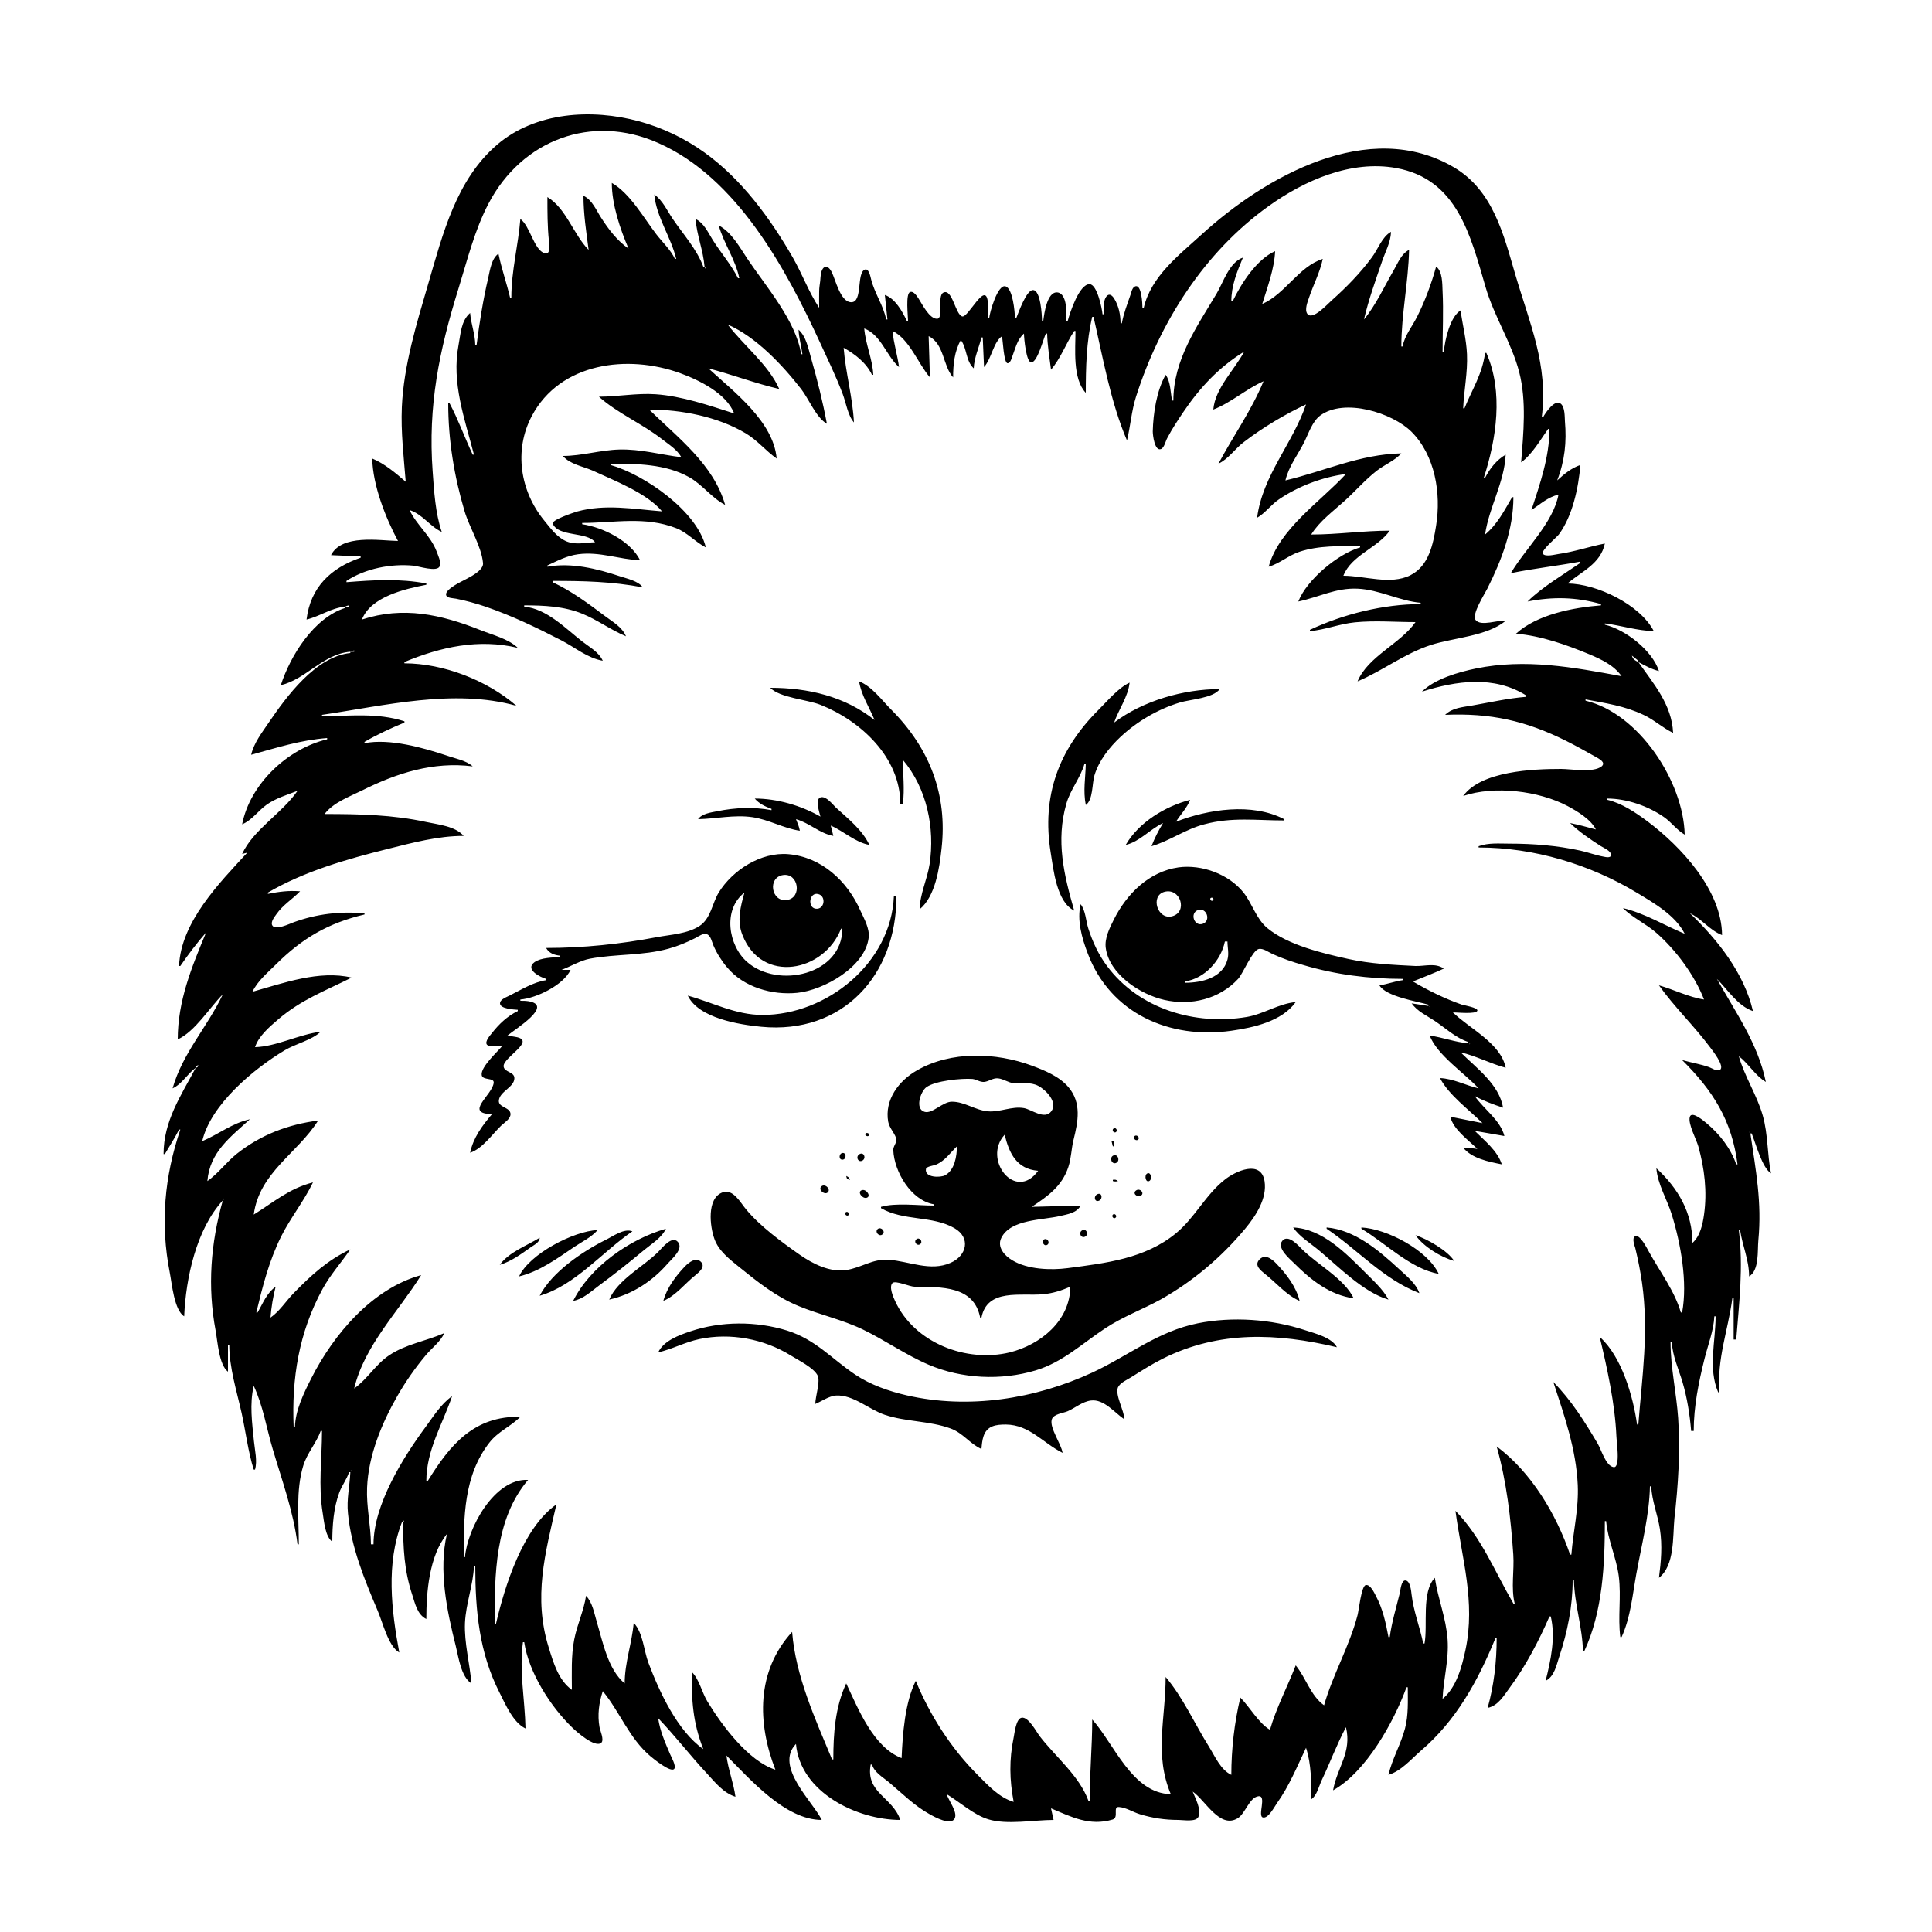 <?xml version="1.0" encoding="UTF-8"?>
<svg xmlns="http://www.w3.org/2000/svg" xmlns:xlink="http://www.w3.org/1999/xlink" width="1500pt" height="1500pt" viewBox="0 0 1500 1500" version="1.1">
<g id="surface1">
<path style=" stroke:none;fill-rule:nonzero;fill:rgb(0%,0%,0%);fill-opacity:1;" d="M 315 374 C 307 367.141 298.703 360.062 289 356 C 289.43 376.73 299.344 402 309 420 C 294.34 419.699 265.387 414.594 257 431 L 280 432 L 280 433 C 256.629 441 241 456.168 238 481 C 248.406 478.527 257 472 268 471 L 268 472 C 243.625 479.719 225.492 509.012 218 532 C 237.742 527.309 250.895 507.723 272 506 L 272 507 C 245.215 509.684 222.465 540.719 208.656 561 C 203.281 569 197.246 576.539 195 586 C 215.266 580.469 232.816 574.672 254 573 L 254 574 C 223 581.336 194 609 188 640 C 195.727 636.73 200.316 629.57 207 624.789 C 214 619.77 223 617.098 231 614 C 219 631.438 196.668 644.078 188 663 L 192 662 C 170.344 685.512 140.496 715.695 139 750 L 140 750 C 146.176 741 152.777 732.27 160 724 C 148.738 751.047 138 777.125 138 807 C 151.688 800.617 162.387 782.613 173 772 C 161 797.434 141.824 817.434 134 845 C 141.508 841.496 145.41 833.738 152 829 C 140.441 850.719 127 870.43 127 896 L 128 896 C 131.688 889.746 135.785 883.488 139 877 L 140 877 C 127.684 913.402 124.355 950.012 131.805 988 C 133.484 996.559 135.227 1017.246 143 1022 C 144.277 992.262 152.445 954.383 173 932 C 163.566 965.238 161 999 167.391 1033 C 168.93 1041.234 170 1059.781 177 1065 L 177 1044 L 178 1044 C 178 1062 183.719 1079.641 187.574 1097 C 190.77 1111.391 192.578 1127.012 197 1141 L 198 1141 C 199.93 1134.281 197.859 1126 197.168 1119 C 195.75 1104.801 193.648 1090.07 197 1076 C 204.242 1091.484 206.887 1108.707 211.723 1125 C 219 1149.621 227.758 1173.379 231 1199 L 232 1199 C 232 1179 229.566 1157.391 235.438 1138 C 238.406 1128.199 245.527 1120.484 249 1111 L 250 1111 C 249.984 1132.652 247 1153.363 250.59 1175 C 251.621 1181.414 252.531 1193 258 1197 C 258 1184.547 259 1170.793 263.348 1159 C 265.363 1153.367 269.199 1148.688 271 1143 L 272 1143 C 271.539 1153.766 269 1164.109 270.172 1175 C 272.672 1201.273 282.836 1226 293 1250 C 297 1259 301.309 1278.066 310 1283 C 303.848 1250 299.641 1214.043 312 1182 L 313 1182 C 312.945 1201.449 313.797 1219.199 320 1238 C 322.297 1245 323.941 1253.527 331 1257 C 331 1236.117 333.188 1208 347 1191 C 340.34 1219 347 1250.766 353.871 1278 C 356 1286.559 358 1302 366 1307 C 364.77 1291.434 360.359 1275.672 361 1260 C 361.688 1245.07 367.359 1230.715 368 1216 L 369 1216 C 369 1250.129 372 1283.102 387.758 1314 C 392.422 1323.176 398.332 1337.395 408 1342 C 407.535 1319.453 403 1297.695 406 1275 L 407 1275 C 410.457 1298.398 427.426 1325 444 1341 C 446.965 1344 462.195 1357.633 466.934 1353 C 469.176 1350.707 465.93 1343.617 465.465 1341 C 463.762 1331.449 465 1322.129 468 1313 C 481.355 1329.254 488.395 1349.504 505 1363.562 C 506.938 1365.199 521.277 1377 523.594 1373.184 C 525 1370.809 521.234 1364.234 520.281 1362 C 516.457 1353.039 512.309 1343.723 511 1334 C 524.211 1347.801 535.891 1363.02 548.91 1377 C 555.359 1384 561.648 1392.016 571 1395 C 569.543 1384.188 565.387 1374 564 1363 C 582.426 1381.438 609.738 1413 638 1413 C 631.289 1399 601 1371.445 618 1354 C 621.32 1391.812 665.773 1413 699 1413 C 693 1395.133 671.906 1392.051 676 1370 L 677 1370 C 679 1376.195 685 1379.504 690 1383.59 C 700.312 1392.289 710 1402.105 722 1408.688 C 725.527 1410.637 738.637 1418 741.352 1411.566 C 743.465 1406.641 736.383 1397.801 735 1393 C 745 1399 756 1409.082 767.285 1412.504 C 781.652 1417 802.945 1413 818 1413 L 816 1404 C 831.715 1410.578 845.863 1418.055 863.852 1412.684 C 869 1411.137 863.477 1402.262 869 1403 C 874.395 1403.43 879.879 1407.027 885 1408.562 C 895 1411.602 904.445 1413 915 1413 C 918.715 1413 928.418 1414.758 930.395 1410.684 C 933 1405.027 928 1396.184 926 1391 C 935.883 1397.75 946.98 1420.098 960.91 1411.723 C 966.797 1408.184 969.926 1395.727 976.855 1394.633 C 983.938 1393.516 976 1410.215 980.602 1411.078 C 984.754 1412 989.492 1402.703 991.422 1400 C 1000.918 1386.688 1007 1371.695 1014 1357 C 1018.273 1370.363 1018 1383.121 1018 1397 C 1022.516 1394 1023.961 1386.824 1026.254 1382 C 1032.68 1368.484 1037.969 1354.191 1045 1341 C 1049.715 1360.566 1038.199 1372.047 1035 1390 C 1060.645 1375.707 1082.172 1337.004 1092 1310 L 1093 1310 C 1093 1320.695 1093.586 1331.551 1090.844 1342 C 1087.602 1354.348 1080.887 1365.527 1078 1378 C 1087.734 1375.109 1095.457 1366 1103 1359.422 C 1130.516 1336 1147.438 1305.059 1161 1272 L 1162 1272 C 1162 1290.086 1159.906 1308.539 1155 1326 C 1163.215 1324.344 1167.684 1316.312 1172.371 1310 C 1184.383 1293.82 1195 1273.504 1203 1255 L 1204 1255 C 1207.871 1271.211 1204 1289.113 1200 1305 C 1206.875 1301.609 1208.41 1292.785 1210.668 1286 C 1216.965 1267.031 1221 1247.02 1221 1227 L 1222 1227 C 1222.379 1245.348 1228.617 1263.461 1229 1282 L 1230 1282 C 1244.371 1251.266 1246 1214.332 1246 1181 L 1247 1181 C 1248.266 1195.496 1255 1209.434 1256.844 1224 C 1258.809 1239.781 1256 1255.297 1258 1271 L 1259 1271 C 1266 1255.73 1267.465 1238.402 1270.426 1222 C 1274.445 1199.711 1280.531 1176.727 1281 1154 L 1282 1154 C 1282.484 1165.113 1287 1176 1288.727 1187 C 1290.738 1200.039 1289.672 1212.059 1288 1225 C 1300.332 1215.453 1298.66 1193.062 1300 1179 C 1302.91 1153.371 1304.68 1126.816 1302.91 1101 C 1301.566 1081.402 1297 1061.641 1297 1042 L 1298 1042 C 1298.461 1052.551 1303.285 1063 1306.277 1073 C 1309.848 1085 1312 1098.555 1313 1111 L 1315 1111 C 1315 1092.078 1318.797 1073.305 1323.371 1055 C 1326 1044.316 1330.52 1033.027 1331 1022 L 1332 1022 C 1331.996 1041.32 1326 1062.465 1334 1081 L 1335 1081 C 1332.926 1054.734 1341.574 1033.41 1345 1008 L 1346 1008 L 1346 1040 L 1348 1040 C 1350.27 1011.223 1353.652 984 1350 955 L 1351 955 C 1352.824 967.344 1357.992 978.207 1358 991 C 1366 986.312 1364.391 971.145 1365.172 963 C 1367.992 933.453 1363.25 909 1359 880 L 1360 880 C 1363.262 888 1368 906.438 1375 911 C 1372 896.02 1372.789 880.777 1368.574 866 C 1364 850 1354.559 836 1350 820 C 1357.531 825.738 1362.992 835.367 1371 840 C 1364.824 810.09 1347.547 786.125 1333 760 C 1341.414 768.418 1349.285 781.113 1361 785 C 1354 755.215 1333.453 729.531 1312 709 C 1321.215 713.379 1327.492 722.344 1337 726 C 1336.711 691.031 1305 657.09 1279 637.629 C 1269.852 630.824 1259.227 623.664 1248 621 L 1248 620 C 1263 620.043 1279.668 625.781 1292 634.441 C 1297.715 638.449 1302 644.578 1308 648 C 1307 606.621 1272.32 553.816 1231 544 L 1231 543 C 1246.832 546 1261.168 548 1276 555 C 1284.191 558.766 1290.844 565.141 1299 569 C 1298 547.02 1283.91 531 1272 514 C 1277.234 516.754 1282.199 519.621 1288 521 C 1282.879 505 1262 488.82 1246 485 L 1246 484 C 1258.621 485.594 1271.277 489.738 1284 490 C 1273.277 469.328 1239.711 453.188 1217 453 C 1228.191 443.461 1242.691 437.766 1246 422 C 1233.906 424.348 1222.234 428.426 1210 430.129 C 1207.355 430.5 1199.941 432.566 1197.922 430 C 1196 427.512 1208.539 417.281 1210.238 415 C 1220.93 400.629 1225.562 378.613 1227 361 C 1219.938 363.449 1214.449 368 1209 373 C 1214.914 357.648 1216.391 343.254 1215 327 C 1214.781 323.23 1215 316.492 1212 313.648 C 1207.422 309.172 1199.727 320.672 1198 324 L 1197 324 C 1202.184 283.195 1187.641 251.344 1176.426 213 C 1167.262 181.668 1159.176 148 1129 130.016 C 1062.91 91 981.941 137.344 933 182 C 915.445 198.02 893.652 214.574 888 239 L 887 239 C 886.977 236.316 886.426 220.371 881.312 222.348 C 879 223.211 878.34 227.016 877.668 229 C 875.266 236.086 872.266 243.648 871 251 L 870 251 C 869.945 244.391 868.66 237.809 865.199 232.059 C 860.75 224.664 857 231.547 857 237 C 856.953 239.328 857 241.668 857 244 L 856 244 C 855.598 239.383 851.77 220.637 845.895 220.637 C 837.875 220.637 830.73 242.676 829 249 L 828 249 C 828 243.676 828.809 228 820.961 227.035 C 812.922 226.211 810.695 243.613 810 249 L 809 249 C 808.965 244.762 808 225.207 801.973 225.207 C 796.77 225.207 790.75 242.797 789 247 L 788 247 C 787.898 242.02 786.379 224.195 780.742 222.348 C 774.613 220.336 768.383 242.641 768 247 L 767 247 L 767 239 C 766.996 237.348 767 235.652 766.891 234.004 C 765 218.07 751.66 247.02 747 245.652 C 741.676 244.004 739.406 223.805 732.43 227.176 C 727.328 229.641 733 247.605 727.426 247.504 C 721.492 247.391 716 236.188 713.305 232.004 C 712 230.141 709.48 225.734 706.59 226.75 C 702.961 228.031 705 245.508 705 249 L 704 249 C 700.512 241.629 695 231.758 687 229 L 689 248 L 688 248 C 686 237.402 679 227.609 676.371 217 C 675.898 215.191 674.605 208.004 671.406 209.348 C 664.875 212.086 669.977 234.789 660.895 234.652 C 652.371 234.527 648.68 216.809 645.621 211.02 C 642.246 204.629 638.285 206.645 637.301 213 C 637 214.656 637 216.336 636.836 218 C 636.547 220.684 636 223.297 636 226 C 635.91 230.328 636 234.672 636 239 C 627.918 226.742 622.852 212.723 615.574 200 C 598 169.438 575.828 139.156 547 118.43 C 531.586 107.344 514.309 99.102 496 94.152 C 459.543 84.289 415.777 86.812 386 112.301 C 354.238 139.488 343.82 181.516 332.574 220 C 323.523 251 313.461 283.531 312 316 C 311.176 335.691 313.461 354.516 315 374 M 663 328 C 662 308.465 656.535 289.473 655 270 C 663.91 275 672.539 281.621 677 291 L 678 291 C 677.469 278.797 671.969 267.238 671 255 C 684.258 260.137 688 276.129 698 285 C 696.805 275.602 693.75 266.426 693 257 C 705.992 263.109 712.832 282.402 722 293 L 721 261 C 733.254 267 731.918 284 740 293 C 740 283.145 741 272.723 746 264 C 750.984 270.688 749.605 280 756 286 C 756.367 277.598 760 270.094 762 262 L 763 262 L 764 285 C 769.84 278.492 771.219 265.629 778 261 C 778.543 264 779.355 282 782.289 282 C 784.605 282 785.605 277.617 786.215 276 C 788.5 270 789.891 263.379 795 259 C 795 262.129 796.711 282.234 801 281.367 C 805.691 280.422 810 263.168 812 259 L 813 259 C 813.191 268.254 814.84 277.816 816 287 C 823.703 278 827.523 266.82 834 257 L 835 257 C 835 270.828 832.59 294.027 843 305 C 843 285.59 843.434 265 848 246 L 849 246 C 856.242 277.301 862.273 312.426 875 342 C 877.695 330.68 878.445 319.258 882 308 C 900.469 250.039 935.203 195.539 985 160 C 1012.891 140 1049 124.121 1084 130.465 C 1131.547 139.094 1141.746 183.117 1153.426 223 C 1160 245.672 1173.695 266.34 1179.523 289 C 1185.281 311.398 1182.797 336.238 1181 359 C 1189.73 352.574 1195.742 341.738 1202 333 L 1203 333 C 1202.996 354.828 1195.676 375.488 1189 396 C 1195.957 391.402 1201.672 386 1210 384 C 1206 405.824 1184 426.207 1173 445 C 1190.863 441.316 1209 439.383 1227 436 L 1227 437 C 1213.977 446 1196.949 456 1186 467 C 1205.871 463.145 1223.41 463.492 1243 469 L 1243 470 C 1221.312 471.727 1193.48 477 1177 492 C 1196.203 493.527 1216.332 500.656 1234 508.012 C 1243.418 512 1252.984 516.484 1259 525 C 1221.18 518 1184.387 511.176 1146 519.004 C 1132.574 521.742 1113.891 527.082 1104 537 C 1130.512 528.523 1160 524.285 1185 540 L 1185 541 C 1170.773 542.121 1157 545.312 1143 547.75 C 1135.715 549.016 1127.469 549.52 1122 555 C 1157 553.496 1184.43 559.461 1216 575.246 C 1223.805 579.148 1231.383 583.438 1239 587.695 C 1241.199 589 1247.168 591.828 1243.508 595 C 1237 600.18 1219.855 597 1212 597 C 1190.316 597 1149.996 598.598 1136 618 C 1160.34 609.762 1194.664 614 1217 625.781 C 1224.41 629.727 1235.328 636.297 1239 644 C 1232.398 642.141 1225.719 640.387 1219 639 C 1226.23 646 1234.57 651.594 1243 657 C 1245.172 658.328 1250.793 660.641 1250.793 663.773 C 1250.793 666.438 1246.434 665.406 1245 665.105 C 1238.93 664 1233 661.762 1227 660.426 C 1209 656.469 1190.324 655 1172 655 C 1163.883 655 1155.723 654.184 1148 657 L 1148 658 C 1190.945 658 1234.344 671.055 1271 693.203 C 1284.227 701.195 1300.898 710.742 1308 725 C 1291.516 718.137 1277.539 709.324 1260 705 C 1267.344 712.441 1277.992 717.258 1286 724.285 C 1301.203 737.629 1315.652 757.09 1323 776 C 1311.254 774.266 1299.512 768.242 1288 765 C 1299.859 781.707 1315.266 796.438 1327.625 813 C 1329.273 815.207 1339.617 828.094 1335.305 830.645 C 1333 832 1329 829.266 1327 828.539 C 1320.184 826.121 1312.957 825 1306 823 C 1329.961 846.766 1344.703 870.016 1349 904 L 1348 904 C 1343.746 891.527 1335 880.398 1325 872.086 C 1323.254 870.645 1313.34 862 1311.934 867.254 C 1310.523 872.656 1317 884.492 1318.574 890 C 1323.383 907.289 1325.527 925.164 1323 943 C 1321.906 950.711 1320 959.746 1314 965 C 1313.996 941.523 1302.902 922.578 1286 907 C 1287 919.57 1294.281 931.07 1297.973 943 C 1304.949 965.539 1310.348 995.582 1306 1019 L 1305 1019 C 1300.191 1002.305 1288.605 987.102 1280.305 972 C 1279 969.785 1272.914 957.227 1269.195 960.035 C 1267 961.672 1269 967 1269.625 969 C 1271.801 978 1273.598 987 1274.871 996 C 1280.188 1034 1274.965 1068.426 1272 1106 L 1271 1106 C 1268 1084.219 1259 1053 1242 1038 C 1247.859 1062.332 1253.863 1090 1254.961 1115 C 1255 1118.359 1258.328 1140 1252.785 1139.078 C 1246.734 1138.172 1243.242 1125.555 1240.547 1121 C 1230.559 1104.113 1219.906 1087 1206 1073 C 1214.543 1099.207 1223.738 1125.133 1224.961 1153 C 1225.773 1171.562 1221.445 1188.711 1220 1207 L 1219 1207 C 1208.305 1175.59 1188.84 1143 1162 1123 C 1169.73 1150.438 1172.973 1178.676 1174.91 1207 C 1175.762 1219.453 1173 1232.797 1176 1245 L 1175 1245 C 1160.637 1220.391 1150.324 1193.758 1130 1173 C 1134.953 1209.789 1145.723 1243.531 1137.789 1281 C 1135 1294.055 1130.754 1310.246 1120 1319 C 1120.668 1303.508 1124.988 1288.734 1123.91 1273 C 1122.766 1256.273 1116.402 1241.262 1114 1225 C 1103.461 1236 1108.625 1262 1106 1276 L 1105 1276 C 1102.348 1263.18 1097.488 1251.105 1095.949 1238 C 1095.645 1235.422 1094.973 1227.055 1091 1227.055 C 1087.875 1227.055 1087.289 1234.789 1086.766 1237 C 1084 1248.258 1080.547 1259.512 1079 1271 L 1078 1271 C 1075.883 1259.766 1073.645 1249.203 1068.219 1239 C 1066.945 1236.609 1063.953 1230 1060.418 1230.633 C 1056.891 1231.293 1055 1250.441 1054 1254 C 1047.742 1278.129 1034.82 1300 1028 1324 C 1017.488 1316.434 1014 1302.723 1006 1293 C 999.59 1309.527 990.863 1326 986 1343 C 977.301 1338 970.297 1325.297 963 1318 C 958.367 1337.41 956 1358.09 956 1378 C 947.633 1374.066 943.297 1363.543 938.574 1356 C 927.641 1338.535 918.32 1317.629 905 1302 C 904.996 1334.195 896 1362.113 909 1393 C 878.953 1392.359 865 1353.809 848 1335 C 848 1356.016 846 1377.016 846 1398 L 845 1398 C 837.93 1378.688 819.5 1364 807.234 1348 C 804.551 1344.508 798.551 1332.785 793.227 1333.633 C 788.773 1334.336 787.719 1345.547 787 1349 C 783.449 1366.152 783.762 1381.82 787 1399 C 775.797 1395.703 767 1386.02 759 1378 C 738.438 1357.402 722 1331.82 711 1305 C 702.578 1321.773 700.797 1346.453 700 1365 C 678 1356.539 666.23 1326.5 657 1307 C 648.379 1325.438 647 1346 647 1366 L 646 1366 C 632.938 1334.621 617.742 1301.449 615 1267 C 587 1297.586 588 1338 602 1374 C 580.898 1367.277 560.27 1339.223 549.203 1321 C 544.992 1314.059 542.77 1303.473 537 1298 C 536.996 1320.344 537.77 1336.785 546 1358 C 525.855 1343.809 511.906 1313.488 503.426 1291 C 499.836 1281.484 499.227 1267.449 492 1260 C 490.617 1276 485 1290.809 485 1307 C 471.945 1296.211 467.918 1274.465 463.281 1259 C 461.285 1252.348 459.945 1244.098 455 1239 C 453.301 1250.504 448 1261.492 445.805 1273 C 443.32 1286 444 1299 444 1312 C 433.496 1304.441 429.648 1290.82 425.977 1279 C 413.922 1240.215 423.199 1206.031 432 1168 C 406 1186.305 391.898 1231.184 385 1261 L 384 1261 C 384 1223.258 384 1179.527 410 1149 C 383.848 1147.586 362.82 1186.691 361 1209 L 360 1209 C 360 1178.027 359.91 1145.758 380 1120 C 386.82 1111.281 396.562 1107.539 404 1100 C 368.492 1099.266 349.68 1121.117 332 1150 L 331 1150 C 331 1125.816 343.445 1106.195 351 1084 C 342.32 1090.117 336.598 1099.578 330.371 1108 C 312.75 1131.828 290 1168.371 290 1199 L 288 1199 C 287.879 1184.234 284.387 1170 285 1155 C 286 1130.227 296.258 1105.277 308.426 1084 C 314.926 1072.641 322.344 1062.023 330.754 1052 C 335.488 1046.355 341.895 1041.777 345 1035 C 330.746 1041.316 315.18 1043.457 302 1052.359 C 291.555 1059.414 285.188 1070.82 275 1078 C 282.902 1044.645 309.406 1018.25 327 990 C 288.945 1000.406 258.918 1036.156 241.758 1070 C 235.91 1081.527 229.273 1095 229 1108 L 228 1108 C 226.379 1070.273 232 1034.676 250.309 1001 C 256.418 989.73 264.836 980.48 272 970 C 254.293 978.391 241.633 990.039 228 1004 C 221.922 1010.246 217.176 1018 210 1023 C 210.629 1015.07 212 1006.73 214 999 C 206.961 1004.066 204.23 1011.75 200 1019 L 199 1019 C 203.891 998.699 208.844 979 218.27 960 C 225.523 945.492 236 932.57 243 918 C 224.465 922.797 212.922 933.086 197 943 C 201.426 910.176 231 895.461 247 870 C 223.645 873 202.598 881 184 895.664 C 175.812 902.18 169.551 911 161 917 C 162.84 894.469 178.762 883 194 869 C 180.207 872 169.715 880.68 157 886 C 163.586 857.555 197 829.832 221 815.449 C 229.387 810.391 242 807.648 249 801 C 232 803.129 214.348 812.617 198 813 C 200.887 804.293 209.203 797.254 216 791.43 C 233.934 776.062 252.551 769.277 273 759 C 248 753.043 219.961 763.25 196 770 C 199.988 761.613 207.512 755.461 214 749 C 234.867 728.234 254.832 716.727 283 710 L 283 709 C 263.953 707.496 246 709.492 228 716.055 C 225 717.137 213.582 722.738 211.355 718.395 C 210 715.824 213 712 214.441 710 C 219.645 702.496 226.871 698.324 233 692 C 224 691.293 216.816 692.289 208 694 L 208 693 C 236.469 676.383 269.219 667.07 301 659.129 C 320.223 654.32 340 649.004 360 649 C 353.48 641.414 340.32 640.223 331 638.211 C 304.652 632.523 278.84 632 252 632 C 258.867 623.047 271 618.676 281 613.754 C 308.168 600.172 336.406 591.133 367 595 C 361.797 590.316 353.551 589 347 586.668 C 328.445 580.488 302.598 573.176 283 577 L 283 576 C 292.836 570.262 303.496 565.375 314 561 L 314 560 C 292.648 553.172 271.938 556 250 556 L 250 555 C 298 548 352.508 534.371 401 548 C 378 528.148 344.477 515.086 314 515 L 314 514 C 342 502.328 371.656 495.691 402 503 C 395 496.066 382 492.809 373 489.199 C 342.324 477 313 470.543 281 481 C 287.859 463.289 314.336 457.23 331 454 L 331 453 C 309.949 449.035 290 450.336 269 452 L 269 451 C 283.598 441.371 303.609 437.508 321 439.172 C 325 439.551 339.336 444.379 341.355 439.68 C 342.777 436.379 340 431.074 338.934 428 C 334.172 415.559 323.371 407.59 318 396 C 328 399.191 333.781 408.707 343 413 C 338 398.535 337 381.168 335.91 366 C 332.18 315.113 340.922 272.441 355.977 224 C 362.883 201.773 368.434 178.746 379.32 158 C 405.191 108.699 459.352 88.027 511 111 C 571.871 137.77 610 208.156 636.691 266 C 642.742 279.176 649.199 292.43 654.316 306 C 656.859 312.75 658.281 322.598 663 328 M 475 142 C 475 158.695 481.434 177.742 488 193 C 479.266 187 472.438 178 466.691 169 C 462.754 163 459.844 155.262 453 152 C 453 166.285 455.18 180 457 194 C 445.199 182 439.621 161.828 425 153 C 425 164.242 425 175.809 426.168 187 C 426.371 189.246 427.816 198.16 422.91 196.652 C 414.445 194.055 411.656 175.523 404 170 C 402.375 190.551 397 210.246 397 231 L 396 231 C 393.285 219.547 389.398 208.617 387 197 C 381.594 200.574 380.375 210 379 216 C 375 233 372.23 250.719 370 268 L 369 268 C 368.93 259.438 365.676 251.492 365 243 C 357.906 249.082 357.656 259.375 356 268 C 350.414 297.102 360.801 325.25 368 353 L 367 353 C 360.895 340 355.758 325.688 349 313 L 348 313 C 348 341.48 352.582 369.688 360.723 397 C 364.434 409.461 373.832 424.336 375 437 C 375.918 444.594 358.188 450.762 353 454.438 C 351 455.785 345.34 459.238 346.461 462.262 C 347.262 464.422 352 464.441 354 464.805 C 361.766 466.332 369.504 468.473 377 471.004 C 397.398 478 416.902 487.398 436 497.258 C 446.387 502.621 456.242 511 468 513 C 464.781 506.113 457.797 502.527 452 498 C 439 487.82 424.332 472.523 407 471 L 407 470 C 422.25 470 437.668 470.648 452 476.453 C 463.867 481.262 474.188 489.082 486 494 C 483 486.824 475.941 483 470 478.523 C 456.812 468.633 444 459.012 429 452 L 429 451 C 453.242 451 474.949 451.469 499 456 C 495.598 451 486.652 449.223 481 447.332 C 463.586 441.508 443.383 436.59 425 440 L 425 439 C 432.895 435.316 440.188 431.438 449 430.289 C 465.605 428.125 480.773 434.293 497 435 C 489.496 420 468.211 409.395 452 407 L 452 406 C 476.91 406 500.828 400.605 525 410.066 C 533.73 413.484 539.801 420.812 548 425 C 541.309 396.828 500.648 368.676 474 361 L 474 360 C 494.352 360 516.699 360.203 535 370.441 C 545.375 376.246 552.594 386.602 563 392 C 554 360.543 526.223 339.766 504 318 C 529 318 557.285 323.5 579 336.453 C 587.988 341.812 594.551 350.047 603 356 C 600.477 327.113 569.504 304 550 286 C 568.422 290.77 586.52 297.727 605 302 C 596.824 283.387 577.27 268.117 565 252 C 587 261.527 607.48 283.398 621.984 302 C 627.945 309.641 633.66 324.301 642 329 C 638.773 311.684 634.574 295 629.711 278 C 627.602 270.66 625.934 261.18 620 256 C 620.277 262.438 622.176 268.629 623 275 L 622 275 C 618 249.023 594.516 222.234 580.332 201 C 574.18 191.789 568 180.266 558 175 C 562 189.199 570.949 201.223 574 216 L 573 216 C 567.75 205.461 559.426 196.051 553.191 186 C 549.559 180.141 546.438 173.066 540 170 C 540.992 182.559 546 194.465 547 207 L 546 207 C 541 193.473 530.359 181.801 522.344 170 C 517.816 163.336 514.68 155.809 508 151 C 509.527 168.52 521 184.039 525 201 L 524 201 C 520.754 194 514.367 188.117 509.652 182 C 499.664 169.043 489.367 150.312 475 142 M 1027 201 C 1008.219 207 998 228.18 980 236 C 984 223.051 989.41 208.656 990 195 C 975.66 201.297 963.539 220.234 957 234 L 956 234 C 956 221.73 960.371 211.129 965 200 C 954.367 203.691 949.875 219.016 944.547 228 C 929 254 911 279.508 911 311 L 910 311 C 908.688 304.645 908.914 296.262 905 291 C 897.996 303.32 895.32 321 895 335 C 895 337.68 896.43 350.582 901.395 348.652 C 903.953 347.66 905 342.219 906.32 340 C 909.957 333.09 914.309 326.469 918.672 320 C 931.488 301 946.422 285.027 966 273 C 958.395 287.289 943.473 301.254 942 318 C 955.531 312.797 967.453 302.035 981 296 C 971.496 319 957.523 338.355 946 360 C 953.879 356.328 959 348.141 966 343 C 980.309 332.016 997.723 321.609 1014 314 C 1003.598 344.547 980.277 369 976 402 C 982.34 398.367 986.844 391.828 993 387.672 C 1008 377.461 1026.879 370.34 1045 368 C 1025.309 389.379 993 410.711 985 440 C 993.559 437.48 1000.457 431.176 1009 428.359 C 1023.98 423.422 1040.434 424 1056 424 L 1056 425 C 1038.723 430 1014.508 450.172 1008 467 C 1024 463.676 1037 456.301 1054 457.039 C 1071 457.785 1086.41 466.551 1103 468 L 1103 469 C 1074 469.078 1043 476.762 1017 489 L 1017 490 C 1028.836 489.031 1040 484.336 1052 483.172 C 1067.668 481.629 1083.246 483 1099 483 C 1086.965 500.082 1062.297 509.406 1054 529 C 1073.719 520.746 1090.172 507.488 1111 500.746 C 1128.621 495.039 1154.434 494.023 1169 482 C 1163.398 481.055 1149.805 486.613 1145.695 481.406 C 1142.344 477.168 1152.598 461.312 1154.754 457 C 1165.828 435 1175 411.031 1175 386 L 1174 386 C 1167.914 396.426 1162.504 407.137 1153 415 C 1156 394.035 1168 374.523 1169 353 C 1162 357.012 1156.547 364 1153 371 L 1152 371 C 1161.824 340.809 1167.375 304.215 1154 274 L 1153 274 C 1150.879 290.418 1143 302.234 1137 317 L 1136 317 C 1136.605 303 1139.582 289.18 1138.961 275 C 1138.453 263.414 1135.535 252.406 1134 241 C 1125.801 246.016 1121.793 264 1121 273 L 1120 273 C 1120 257.195 1120.805 241.781 1120 226 C 1119.762 220.305 1120 210.559 1115 207 C 1111.438 220.059 1106.246 234 1100.191 246 C 1096.414 253.551 1090.504 260.555 1089 269 L 1088 269 C 1088 244 1093.484 219.008 1094 194 C 1087.855 197.141 1085.328 204.281 1081.988 210 C 1074.699 222.48 1068.176 237 1059 248 C 1062.512 232.828 1067.965 217.734 1073 203 C 1075.648 195.266 1079.637 188.328 1080 180 C 1073 183.793 1069.762 193.781 1065 200 C 1055.953 212.223 1045.363 223.02 1034 233.164 C 1031 235.703 1018.984 249.215 1015 243.637 C 1012.707 240.359 1015.246 234.324 1016.355 231 C 1019.711 221 1024.816 211.445 1027 201 M 458 194 L 457 195 L 458 194 M 526 201 L 525 202 L 526 201 M 547.668 207.668 C 547.723 207.723 547.777 208.777 547.332 208.332 C 547.277 208.277 547.223 207.223 547.668 207.668 M 1059 248 L 1058 249 L 1059 248 M 565 251 L 564 252 L 565 251 M 570 321 C 550.648 314.812 529.367 307.484 509 306.09 C 494.188 305.074 479.727 308 465 308 C 479.281 320.816 498.703 329 514 341 C 519.352 345.203 525.699 349 529 355 C 512.844 353 497.434 348.613 481 349.016 C 466.234 349.375 451.73 354 437 354 C 442.598 360.527 452.41 362 460 365.309 C 476.57 373 502.262 382.797 514 397 C 491.883 395.254 469.941 391.117 448 397.156 C 445.402 398 427.875 403.652 429.207 406.695 C 433.715 417 455.699 412.613 462 421 C 454.594 421.152 447.191 423.312 440 420.387 C 432.535 417.352 427.359 410.031 422.426 404 C 403.844 381.285 398.828 349.531 412.891 323 C 434.957 281.363 487.43 275 528 289.695 C 542.832 295.102 563.969 305.43 570 321 M 1136 317 L 1135 318 L 1136 317 M 1043 447 C 1049.203 431 1069.43 425.547 1079 412 C 1058.551 412 1038.359 415 1018 415 C 1024.516 404.586 1034.984 397 1044 388.828 C 1052.496 381.141 1059.914 372.477 1069 365.426 C 1074.973 360.789 1083 357.574 1088 352 C 1055.906 352.66 1028.52 365.77 998 373 C 1000.57 362 1007.699 353.035 1012.754 343 C 1016 336.375 1018.906 327.195 1025 322.648 C 1043.781 308.766 1081 320.496 1095.828 335.172 C 1114.238 353.578 1119 383.125 1115 408 C 1112.715 422.434 1109.379 439.41 1095 446.621 C 1079.516 454.387 1059.508 447 1043 447 M 1197 324 L 1196 325 L 1197 324 M 1153 415 L 1152 416 L 1153 415 M 271 470 L 271 471 L 268 471 C 269.246 470.316 269.547 470.25 271 470 M 275 505 L 275 506 L 272 506 C 273.25 505.316 273.547 505.25 275 505 M 1267 509 L 1272 513 L 1272 514 C 1269.406 512.773 1267.699 511.824 1267 509 M 667 529 C 668.578 539.527 674.992 549.234 679 559 C 655.73 540.547 627.199 534 598 534 C 605.383 541.754 626.625 543.09 637 547.203 C 668.418 559.66 698.977 588.133 699 624 L 701 624 C 702.461 612.449 701 601.527 701 590 C 719.652 612 726 643 721.727 671 C 719.902 682.793 714.25 694.004 714 706 C 726.23 696 729.375 674 731 659 C 735.773 617 721.836 581 692 551 C 684.637 543.637 676.891 532.832 667 529 M 834 707 C 826 679.141 819.668 652.75 827.91 624 C 831 613 838.84 604 842 593 L 843 593 C 842.766 604.266 840.816 613.738 843 625 C 848.719 621 847.797 608.422 849.723 602 C 853.172 590.504 861.328 580.191 870 572.09 C 882.855 560.078 899 550.594 916 545.434 C 924 543 942 542.094 947 535 C 919 535.02 887.43 544 865 561 C 868.422 551 876 540.609 877 530 C 868.203 534.102 859.895 544.141 853 551 C 821.809 582.043 808.641 618.145 815.754 662 C 817.91 675.297 820.379 700.344 834 707 M 637 634 C 621.832 625.367 603.449 620.004 586 620 C 589.359 624 594.18 626.246 599 628 L 599 629 C 584.934 626.391 571 627 557 629.809 C 552 630.809 544.973 631.66 542 636 C 555.926 635.715 570 632.43 584 634.43 C 596.863 636.27 608.297 643.125 621 645 C 620.43 641.793 619.227 639.012 618 636 C 628.332 638.828 636.441 647.117 647 649 L 645 641 C 655 645.254 664 654.043 675 656 C 669.363 644.148 658.422 635.641 649 627 C 646.375 624.48 641.527 618 637.316 619 C 632.508 620 636.25 631.105 637 634 M 1247 619.332 C 1247.773 619.332 1247 619.832 1246.668 619.668 L 1247 619.332 M 874 656 C 884.844 653.512 893 643.672 903 639 C 899.445 644.809 896.465 650.648 894 657 C 908 653 920.453 643.723 935 640 C 956.531 634.203 975.34 637 997 637 L 997 636 C 972 623 938 628.328 913 638 C 916.598 632.312 921.574 627.309 924 621 C 904.777 626 884.215 638.328 874 656 M 193 661 L 192 662 L 193 661 M 424 736 C 426.375 740.188 430.348 741.523 435 742 L 435 743 C 429 743.473 420.176 743.41 415 747.008 C 407.348 752.598 419.219 758.617 424 760 L 424 761 C 414.172 762.473 404.785 768.344 396 772.754 C 393.746 774 388.207 775.715 388.207 779 C 388.207 783.293 399 783.762 402 784 L 402 785 C 394 788.785 387.387 795.098 382 802 C 380.66 803.738 376.203 808.516 378 811 C 379.945 813.273 387.355 812 390 812 C 386.266 816.633 373 828.441 374 834.695 C 374.668 839 383.66 836.465 383.309 840.574 C 382.48 850.207 359.789 864.543 382 865 C 374.336 874 367.434 883.367 365 895 C 374.578 891.742 381.852 881 389 874.039 C 391.395 871.746 396.363 868.785 396.363 865.027 C 396.363 859.547 386.863 860 387.289 854.531 C 387.867 847.281 399.363 844.227 399.363 837.055 C 399.363 832.07 391.531 832.59 391 828 C 390.293 821 417.25 807.754 400 805.004 C 397.996 804.684 396 804.371 394 804 C 399.84 799 430.59 780.438 410 777.301 C 408 777 406 777.016 404 777 L 404 776 C 416.578 775 437.477 764.746 443 753 L 436 753 C 443 750.352 450.711 745.691 458 744.324 C 478.203 740.535 498.914 742.102 519 736.574 C 526.387 734.543 533.176 731.699 540 728.242 C 542.371 727.043 545.973 724.266 548.773 725.301 C 551.891 726.453 552.715 731.32 553.871 734 C 556.508 740.105 560.223 746 564.465 751 C 577.34 766.508 599.473 772.781 619 770.828 C 639.453 768.785 671.734 750.781 674.441 728 C 675.289 721 670.941 713.289 668 707 C 657.91 684.031 637.73 665.324 612 663.176 C 590.828 661.402 568.805 675.504 558 693 C 552.898 701.426 551.871 713.309 542.984 719.008 C 533.535 725.066 520.742 725.602 510 727.609 C 481.602 733 452.867 736 424 736 M 1089 760 L 1089 761 C 1082.879 761.824 1077 764.176 1071 765 C 1075.91 773.629 1099.641 777.324 1109 780 L 1109 781 L 1096 779 C 1100.605 785.398 1107.598 788.379 1114 792.672 C 1122.215 798.18 1130.488 806 1140 809 L 1140 810 C 1129.805 809.188 1120 805.359 1110 804 C 1115.926 819.289 1136.879 833 1148 845 C 1137.926 842.668 1128.453 837.457 1118 837 C 1124.891 850.281 1140.461 861.461 1151 872 L 1126 867 C 1128.379 877 1139.977 885 1147 892 C 1143.305 891.531 1139.734 891.031 1136 891 C 1142.625 899.441 1155.957 902 1166 904 C 1162.621 893.422 1152.609 885.609 1145 878 L 1168 882 C 1165 869.824 1151.938 861 1145 851 C 1152 854.742 1159.449 857.543 1167 860 C 1163.852 841.723 1146.262 829.262 1134 817 C 1146 819.793 1157 825.75 1169 829 C 1165.309 810 1140.805 798.539 1128 786 C 1130.75 786 1146.23 787.621 1147 784.699 C 1147.758 782.371 1136.598 780.469 1135 780 C 1122 775.488 1108.789 769 1097 762 C 1104.992 758.723 1113.176 755.66 1121 752 C 1114.277 747.379 1106.449 750.223 1099 750 C 1081.723 749.137 1063.965 748.316 1047 744.574 C 1027 740.188 1000 733.801 984 720.609 C 975.352 713.477 972.289 701.641 965.48 693 C 954 678.621 933 671 915 673.43 C 892 676.727 874.781 694 864.754 714 C 861.496 720.512 857.48 728.477 858.504 736 C 861.293 756.48 885.34 772.133 904 776.336 C 924.672 781 946.703 775.758 961.27 760 C 965.281 755.547 972.188 738.102 977.215 736.816 C 980.625 736 985 739.344 988 740.691 C 995.68 744.207 1003.91 747 1012 749.277 C 1036.863 756.688 1063 760 1089 760 M 608 679.387 C 620 677.613 623 697 611 698.758 C 598.754 700.613 595.695 681.203 608 679.387 M 904 692.434 C 916.543 689 922.449 708.164 909.996 711.41 C 898.645 714.371 892.824 695.531 904 692.434 M 578 693 C 574.91 704 572 715 576.465 726 C 591.473 764.355 639.949 754.641 653 721 L 654 721 C 653.977 756.77 604 768 580 746.816 C 565.461 734.027 560.965 706.156 578 693 M 634.961 694.086 C 641.855 695.414 640.281 706.785 633 705.457 C 626.906 704.312 628.336 692.809 634.961 694.086 M 694 696 C 691.781 747.68 642 788 592 788 C 571 788 553.566 778.352 534 773 C 542.344 790.512 573.957 795.52 591 797.172 C 654.199 803.285 696 757.25 696 696 L 694 696 M 940.469 697 C 941.777 696.602 942.863 698.641 941.488 699.27 C 939.918 700 938.793 697.273 940.469 697 M 839 702 C 836 714.27 840 728.465 844.426 740 C 862 787 908.41 807.055 956 800.27 C 973.25 797.812 995.219 793 1006 778 C 992.895 779.145 981 787.363 968 789.566 C 927.902 796.305 884.316 783.434 859.477 750 C 853 741.453 848.238 731.141 845 721 C 843 714.777 842.969 707.328 839 702 M 930 706.621 C 936.758 704.164 940.473 714.824 933.891 717.215 C 927.188 719.648 923.551 709.047 930 706.621 M 1312 708 L 1311 709 L 1312 708 M 161 723 L 160 724 L 161 723 M 953 731 C 953 735.723 954.324 740.344 953 745 C 949.223 759.285 932.949 763 920 763 L 920 762 C 935.41 759.691 947.949 745.734 951 731 L 953 731 M 174 771 L 173 772 L 174 771 M 1110 781.332 C 1110.773 781.332 1110 781.832 1109.668 781.668 L 1110 781.332 M 1141 810.332 C 1141.773 810.332 1141 810.832 1140.668 810.668 L 1141 810.332 M 1350 819 L 1349 820 L 1350 819 M 725 935 L 725 936 C 713 936 695.215 933.684 684 937 L 684 938 C 701.461 948.141 723.75 943.621 741 953.531 C 753.938 961 750.59 975 738 980.473 C 722.336 987.445 705.824 979.199 690 978.09 C 677.352 977.203 668.941 984.254 657 986.062 C 644.445 988 630.98 981.215 621 974.23 C 607.266 964.613 590 952 579.324 939 C 575 934 569.328 922.75 561 925.758 C 548.461 930.301 551.199 952.559 554.711 962 C 558 971.262 566.562 977.789 574 983.805 C 588.289 995.355 602.879 1007 620 1014 C 636.398 1020.793 653.961 1024.5 670 1032.258 C 687.348 1040.652 703.277 1052 721 1059.574 C 746.691 1070.559 777.23 1072 804 1064 C 825 1057.707 840 1043.246 858 1031.355 C 871.551 1022.367 886.875 1016.738 901 1009 C 926.195 994.805 948.254 976.203 966.715 954 C 974.906 944.148 983.922 930.555 981.785 917 C 979 900.055 959 909.414 951 915.82 C 936 927.555 927.656 945.516 913 957.535 C 888.953 977.254 858.668 980.668 829 984.574 C 815.723 986.324 797.742 985.617 786 978.52 C 780 975 773.812 968.281 777.457 961.004 C 784.711 946.523 809.461 947.328 823 944.117 C 828.914 942.711 835.98 941.773 839 936 L 801 937 C 813.492 928.734 824.543 921 829.48 906 C 831.762 899.109 831.742 892 833.477 885 C 836.996 870.824 839.906 856.254 829.531 844.039 C 822.402 835.648 811 831.047 801 827.32 C 773.289 817.074 738.395 815.805 712 831 C 697.82 839 686.543 854 689.617 871 C 690.484 876 695.727 881 695.992 885 C 696 887.676 693.41 890 693.547 893 C 694.32 910 707.477 932 725 935 M 154 827 C 153.453 828.637 153.637 828.453 152 829 C 152.547 827.363 152.363 827.547 154 827 M 755 837.691 C 758 838 760.805 840.215 764 840 C 767.934 839.652 770.816 836.754 775 837.23 C 779.23 837.715 782.711 840.52 787 841 C 793.645 841.469 799.656 839.824 806 843 C 811.809 846 821.547 855.668 816.254 862.77 C 811 869.719 801 861.398 795 860.328 C 785.5 858.664 776.438 863.656 767 862.824 C 757.277 862 748.777 855.273 739 855.344 C 731.891 855.398 724 864.82 718 863.262 C 710 861.172 714.762 847.367 719.188 844.133 C 726.188 839.02 746.492 837.074 755 837.691 M 864.602 876.156 C 862.871 877.312 864.664 880 866.398 879 C 868 877.688 866.336 875 864.602 876.156 M 141 876 L 140 877 L 141 876 M 1358.668 878.668 C 1358.723 878.723 1358.777 879.777 1358.332 879.332 C 1358.277 879.277 1358.223 878.223 1358.668 878.668 M 672 880.027 C 670.922 881.363 673.793 883.09 674.676 881.488 C 675.434 880.105 673 879.027 672 880.027 M 780 881 C 783.582 895.531 789.309 907.637 806 909 C 788.359 933.457 762.5 900 780 881 M 880.871 882.066 C 879.203 883.535 881.684 886 883.359 885 C 885.512 883.508 882.68 880.473 880.871 882.066 M 863 886 L 864 890 L 865 890 L 865 886 L 863 886 M 743 890 C 742.84 897.691 741.301 908.219 733.906 912.426 C 730.383 914.434 717.621 914.539 718.922 907.598 C 719.32 905.469 725.312 905 727 904.094 C 733.941 901 737.691 895.047 743 890 M 654 895.176 C 651.363 895.625 651 900.363 654 900.363 C 657.285 900.363 657.352 894.637 654 895.176 M 667.277 896.086 C 664 898 666.27 903 669.688 901 C 672.746 899.07 670.605 894.062 667.277 896.086 M 864.305 897.176 C 861 898.812 863.23 904.551 866.695 902.824 C 869.977 901.188 867.77 895.449 864.305 897.176 M 890.547 911.176 C 888.215 912.66 889.559 918.672 892.453 916.824 C 894.785 915.34 893.441 909.328 890.547 911.176 M 657 913 C 657.48 915.363 657.637 915.52 660 916 C 659 914 659 914 657 913 M 864 916 L 864 917 C 865.945 917.402 866 917.402 868 917 C 866.191 915.762 866.223 915.816 864 916 M 637.801 921.047 C 635 923.41 639.699 927.785 642.379 926 C 645.633 923.637 640.66 918.594 637.801 921.047 M 669.316 924 C 665.176 925.121 669.383 930.727 672.684 930 C 676.762 929 672.672 923.039 669.316 924 M 882.332 924.082 C 878.785 926.121 882.535 929.824 885.551 928.379 C 889 926.699 885.387 922.324 882.332 924.082 M 852 927.176 C 848.594 928.777 850 934.074 853.695 932 C 856.305 930.367 855.465 925.629 852 927.176 M 173.668 930.668 C 173.723 930.723 173.777 931.777 173.332 931.332 C 173.277 931.277 173.223 930.223 173.668 930.668 M 656.691 941.156 C 655.352 942.191 656.969 944.363 658.402 943.676 C 660.199 942.809 658.273 940 656.691 941.156 M 864 943.066 C 862.719 944.465 864.809 946.832 866.227 945.309 C 867.566 944 865.398 941.633 864 943.066 M 681.617 954.086 C 678.691 956.176 682.652 960.828 685.344 958.203 C 687.684 956 684 952.312 681.617 954.086 M 1004 953 C 1009 960.211 1017.246 965.129 1024 970.754 C 1039.234 983.445 1058.656 1003.418 1078 1009 C 1073.949 1001.191 1066.191 994.223 1060 988 C 1045 973.027 1026.613 954 1004 953 M 1030 953 L 1030 954 C 1054.406 970.469 1074 993.18 1102 1004 C 1099.422 996.414 1091.742 990.441 1086 985.09 C 1070.785 971 1051.68 954.77 1030 953 M 1057 953 L 1057 954 C 1075.613 965 1095.238 985.254 1117 989 C 1108.445 970.66 1076.828 954 1057 953 M 1350 953 L 1349 954 L 1350 953 M 445 1010 C 452.867 1008.578 458.75 1002.758 465 998.152 C 476.992 989.32 488.551 980.117 500 970.586 C 505.914 965.664 513.676 961.113 517 954 C 489 962 458.223 983.445 445 1010 M 840.305 955.176 C 836.977 956.816 839.32 962 842.684 960 C 845.535 958.164 843.395 953.652 840.305 955.176 M 403 991 C 418.77 987.262 432.73 977 446 968 C 451.961 964.027 459.352 960.461 464 955 C 445.211 955.82 411 973.641 403 991 M 419 1006 C 446.535 998.066 467.898 971.715 491 956 C 484.367 953.418 475.801 960 470 962.754 C 451.988 971.762 428.484 987.719 419 1006 M 1099 959 C 1105.398 968 1118.512 976 1129 979 C 1124 971 1107.922 961.824 1099 959 M 419 961 C 408.641 967.34 395.391 972 388 982 C 396.816 979.461 404.598 973.672 412 968.426 C 414.727 966.492 419 964.609 419 961 M 711.602 962.082 C 709 964 711.918 967.715 714.398 966 C 716.867 964.129 714 960.285 711.602 962.082 M 811.262 962.059 C 808.258 962.672 809.918 967.762 812.723 966.656 C 815.297 965.637 813.914 961.52 811.262 962.059 M 1051 1008 C 1043.93 993 1022.781 981.715 1011 970 C 1007.992 967.012 1000.199 958 995.617 963.332 C 990.906 969 1001.613 977.605 1005 981 C 1017.707 993.727 1032.594 1005.52 1051 1008 M 473 1009 C 490.852 1005 506.488 994.766 518.426 981 C 521.504 977.449 530.918 969.746 526.383 964.332 C 521.738 958.797 513.953 969.059 511 972 C 499.398 983.539 479.527 993.578 473 1009 M 1009 1010 C 1006.395 999.027 998.609 989.023 990.91 981.016 C 987.359 977.32 981.887 973.047 977.477 978.277 C 973.832 982.602 978.805 986.363 982 989 C 990.645 995.672 998.816 1005.688 1009 1010 M 515 1010 C 524.727 1006 531.867 996.402 539.996 990 C 542.742 987.68 547.965 983.555 544.254 979.742 C 540.359 975.742 534.91 980.121 532 983.02 C 524.742 990.566 517.809 999.738 515 1010 M 761 1023 L 762 1023 C 766.492 1000 792.531 1006.5 810 1004.828 C 817.586 1004.105 824 1002 831 999 C 830.781 1025.363 807.984 1044 784 1050 C 750.441 1058.172 709.855 1042.801 694.898 1010 C 693.586 1007.113 689.914 999 693 996.07 C 695.398 994 706.41 999 710 999 C 730.953 999.254 756.203 998.258 761 1023 M 511 1050 C 521.969 1047.461 531.938 1042 543 1039.664 C 567 1034.602 593 1039.41 614 1052.426 C 619.691 1056 632 1062 634.879 1068.094 C 636.977 1072.691 633 1084.391 633 1090 C 638 1088 643.277 1084 649 1083.496 C 662.254 1082.594 674.91 1094.496 687 1098.48 C 703.586 1104 721.57 1103.078 738 1109.055 C 747.734 1112.594 753 1121 762 1125 C 762.262 1121.699 762.57 1118.156 763.637 1115 C 766.406 1106.82 773.465 1106 781 1106.004 C 799.41 1106.219 809.836 1120.445 825 1128 C 823.953 1121.012 814.723 1108.582 816.582 1102.133 C 817.844 1097.754 825.477 1097.215 829 1095.652 C 834.914 1093.023 840.395 1088.203 847 1087.367 C 857.211 1086.078 865.469 1097 873 1102 C 872.859 1095.27 865.492 1082.801 868 1077.105 C 869.762 1073.551 874.844 1071.391 878 1069.426 C 886.207 1064.312 894.344 1059.082 903 1054.754 C 946.668 1033 991.613 1035 1038 1046 C 1034 1038.391 1020.746 1035.223 1013 1032.672 C 987 1024.117 956.797 1022.039 930 1027.398 C 898.859 1033.629 876 1052.699 848 1065.691 C 803.613 1086.227 751.992 1094.352 704 1083.348 C 690.238 1080.195 675.785 1075.176 664 1067.25 C 645.434 1054.766 633.262 1040 611 1033.023 C 587 1025.609 559.754 1025.672 536 1033.668 C 527 1036.672 515.227 1041.012 511 1050 M 272.668 1141.668 C 272.723 1141.723 272.777 1142.777 272.332 1142.332 C 272.277 1142.277 272.223 1141.223 272.668 1141.668 M 313.668 1180.668 C 313.723 1180.723 313.777 1181.777 313.332 1181.332 C 313.277 1181.277 313.223 1180.223 313.668 1180.668 M 405.668 1273.668 C 405.723 1273.723 405.777 1274.777 405.332 1274.332 C 405.277 1274.277 405.223 1273.223 405.668 1273.668 "/>
</g>
</svg>
